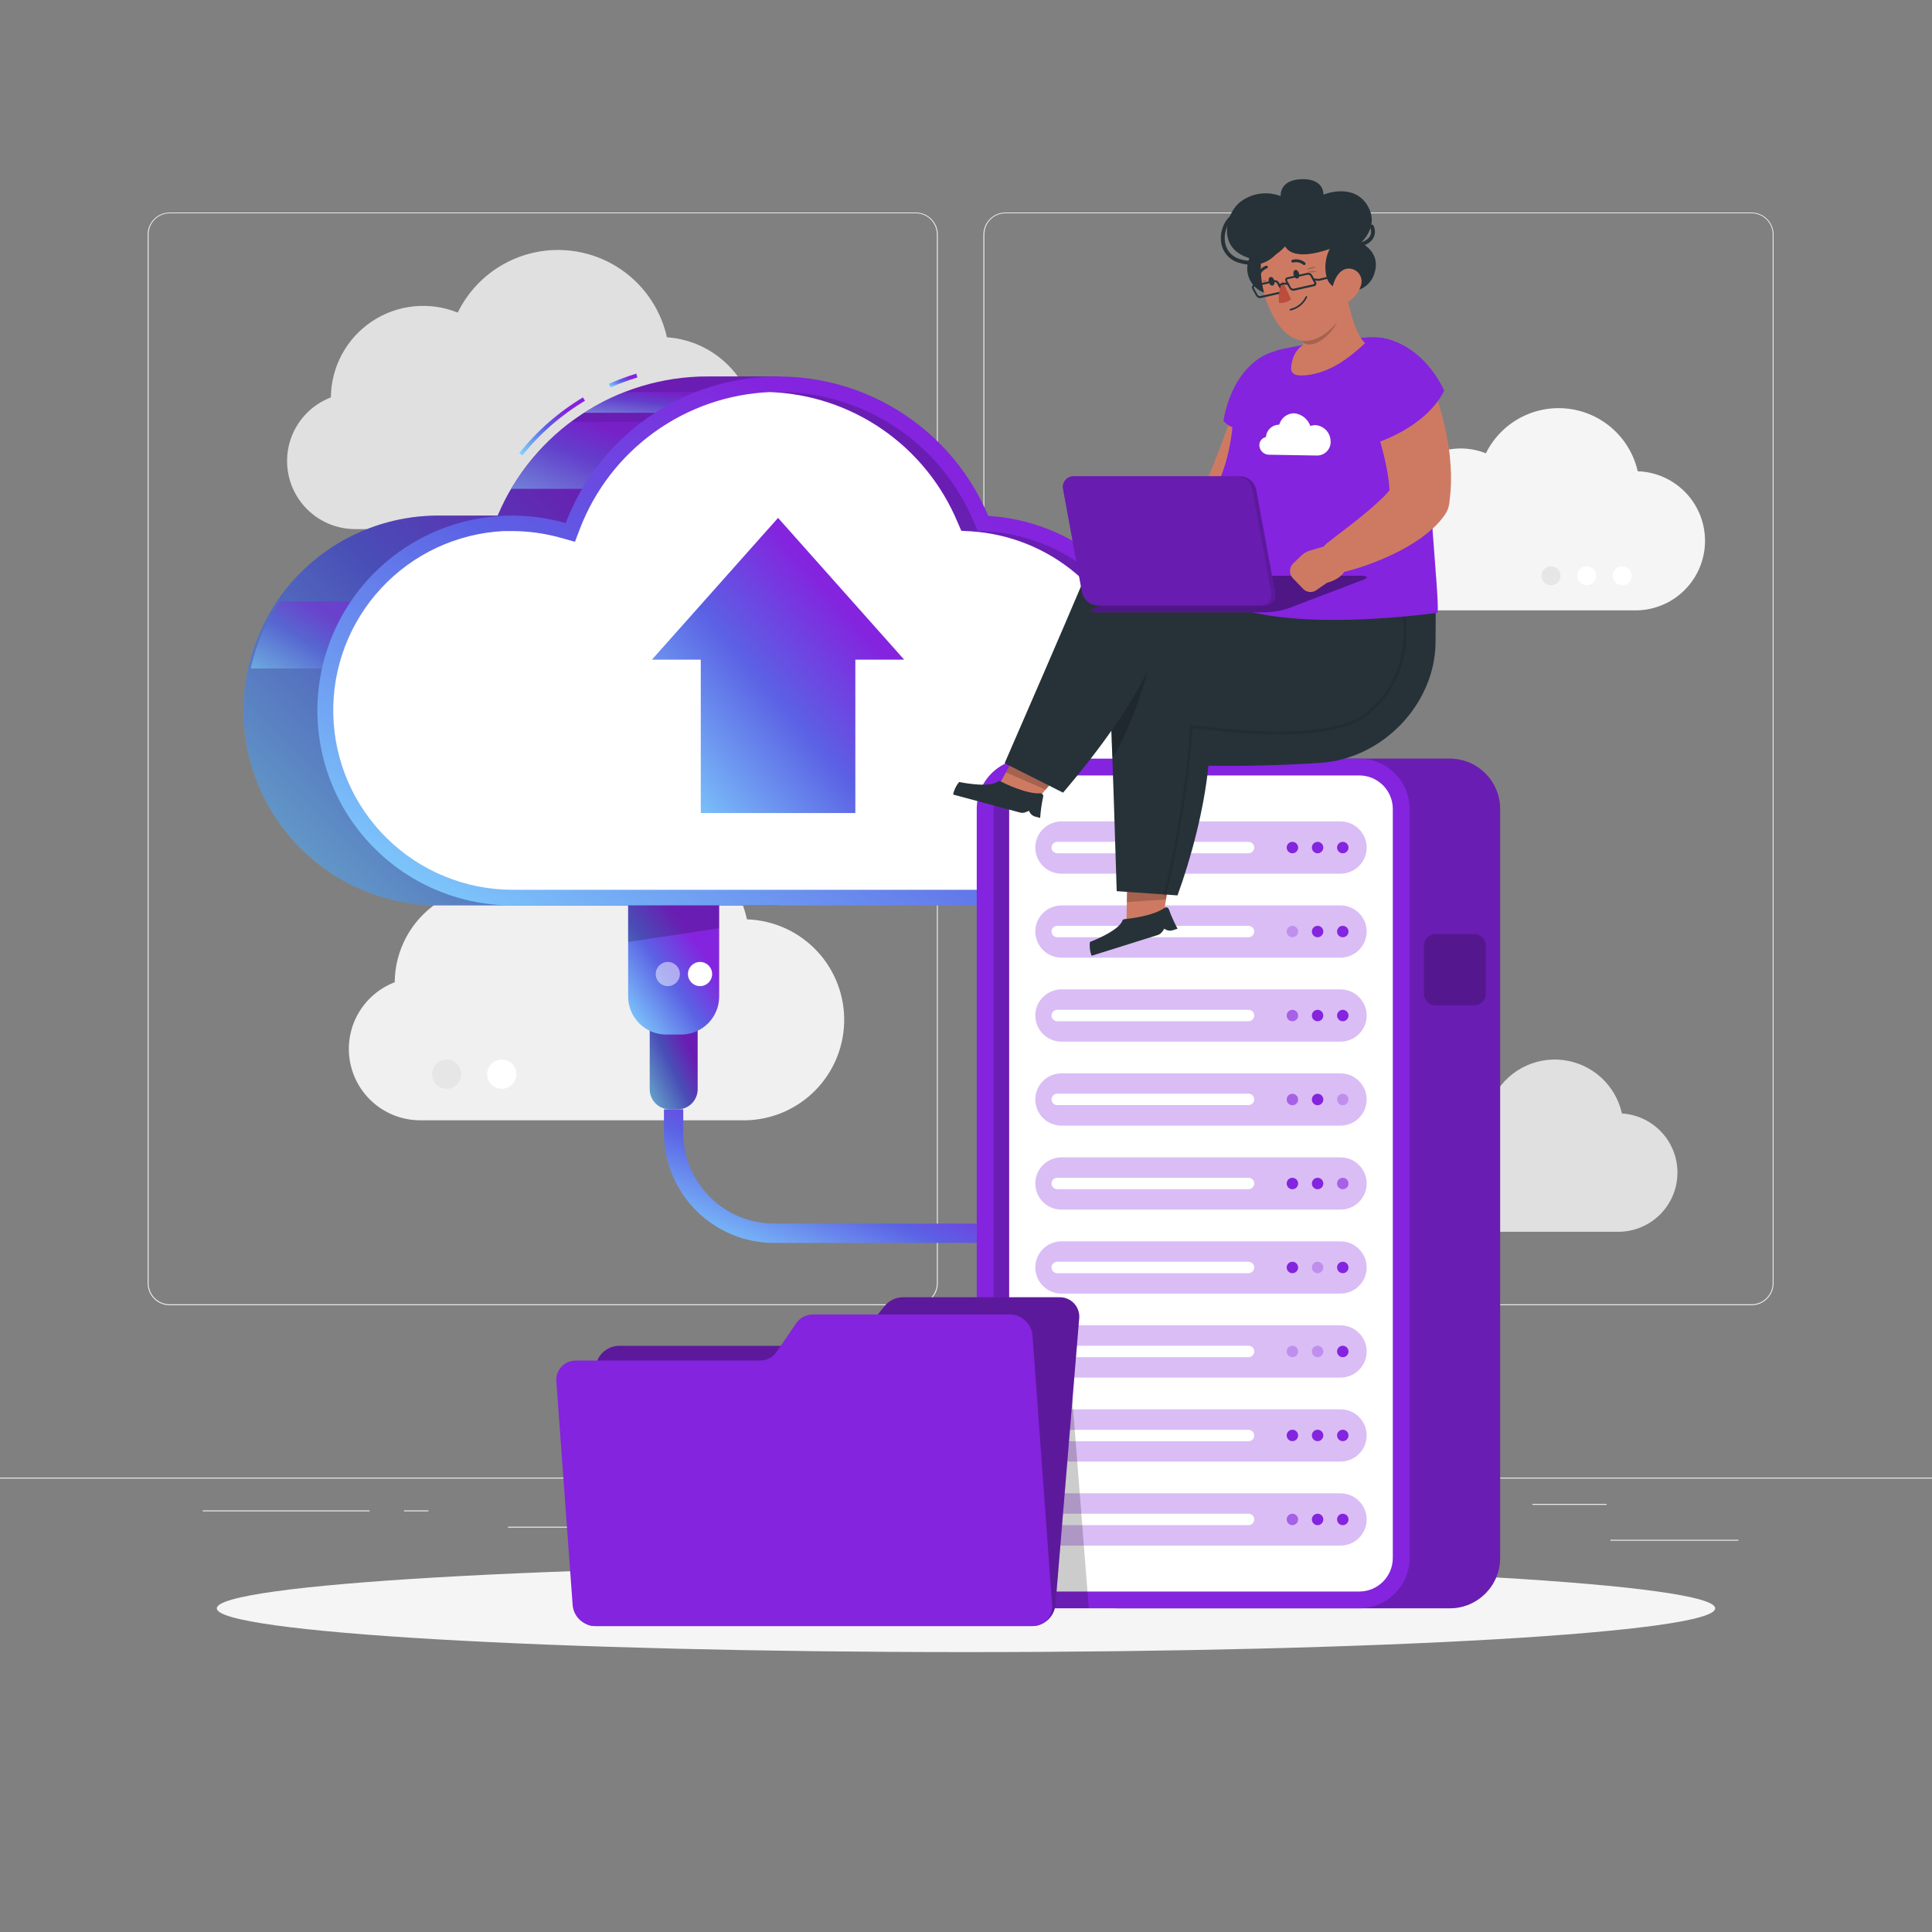 <svg width="500" height="500" viewBox="0 0 500 500" fill="none" xmlns="http://www.w3.org/2000/svg">
<rect x="0" y="0" width="500" height="500" fill="#808080" stroke="none"/>
<path d="M500 382.4H0V382.65H500V382.4Z" fill="#EBEBEB"/>
<path d="M449.901 398.49H416.781V398.74H449.901V398.49Z" fill="#EBEBEB"/>
<path d="M331.221 401.21H322.531V401.46H331.221V401.21Z" fill="#EBEBEB"/>
<path d="M415.78 389.21H396.59V389.46H415.78V389.21Z" fill="#EBEBEB"/>
<path d="M95.651 390.89H52.461V391.14H95.651V390.89Z" fill="#EBEBEB"/>
<path d="M110.889 390.89H104.559V391.14H110.889V390.89Z" fill="#EBEBEB"/>
<path d="M225.149 395.11H131.469V395.36H225.149V395.11Z" fill="#EBEBEB"/>
<path d="M237.001 337.8H43.911C42.398 337.797 40.949 337.195 39.88 336.124C38.811 335.053 38.211 333.603 38.211 332.09V60.66C38.224 59.156 38.83 57.718 39.897 56.658C40.965 55.599 42.407 55.003 43.911 55H237.001C238.515 55 239.968 55.602 241.039 56.672C242.109 57.743 242.711 59.196 242.711 60.71V332.09C242.711 333.604 242.109 335.057 241.039 336.128C239.968 337.198 238.515 337.8 237.001 337.8ZM43.911 55.2C42.465 55.203 41.078 55.779 40.057 56.803C39.035 57.826 38.461 59.214 38.461 60.66V332.09C38.461 333.536 39.035 334.924 40.057 335.947C41.078 336.971 42.465 337.547 43.911 337.55H237.001C238.448 337.547 239.835 336.971 240.859 335.948C241.882 334.924 242.458 333.537 242.461 332.09V60.66C242.458 59.213 241.882 57.825 240.859 56.802C239.835 55.779 238.448 55.203 237.001 55.2H43.911Z" fill="#EBEBEB"/>
<path d="M453.31 337.8H260.21C258.696 337.797 257.246 337.195 256.175 336.125C255.105 335.054 254.503 333.604 254.5 332.09V60.66C254.516 59.155 255.124 57.717 256.193 56.658C257.262 55.598 258.705 55.002 260.21 55H453.31C454.812 55.005 456.252 55.602 457.317 56.662C458.382 57.721 458.987 59.158 459 60.66V332.09C459 333.601 458.401 335.05 457.335 336.121C456.268 337.191 454.821 337.795 453.31 337.8ZM260.21 55.2C258.763 55.203 257.375 55.779 256.352 56.802C255.329 57.825 254.753 59.213 254.75 60.66V332.09C254.753 333.537 255.329 334.924 256.352 335.948C257.375 336.971 258.763 337.547 260.21 337.55H453.31C454.757 337.547 456.145 336.971 457.168 335.948C458.191 334.924 458.767 333.537 458.77 332.09V60.66C458.767 59.213 458.191 57.825 457.168 56.802C456.145 55.779 454.757 55.203 453.31 55.2H260.21Z" fill="#EBEBEB"/>
<path d="M85.629 102.85C85.66 98.956 86.643 95.129 88.492 91.702C90.34 88.275 92.999 85.352 96.236 83.188C99.473 81.023 103.19 79.683 107.064 79.285C110.937 78.886 114.849 79.441 118.459 80.9C121.087 75.52 125.321 71.089 130.577 68.221C135.833 65.353 141.85 64.189 147.796 64.891C153.742 65.593 159.323 68.125 163.767 72.138C168.21 76.151 171.297 81.446 172.599 87.29C179.015 87.736 185.008 90.651 189.319 95.423C193.629 100.196 195.922 106.453 195.715 112.881C195.508 119.309 192.817 125.406 188.208 129.89C183.599 134.375 177.43 136.899 170.999 136.93H91.909C87.791 136.928 83.804 135.484 80.64 132.849C77.476 130.213 75.335 126.553 74.589 122.503C73.842 118.453 74.538 114.27 76.555 110.68C78.572 107.09 81.783 104.32 85.629 102.85Z" fill="#E0E0E0"/>
<path d="M366.092 297.76C366.115 295.359 366.724 293 367.866 290.887C369.008 288.775 370.649 286.973 372.645 285.639C374.642 284.304 376.934 283.478 379.323 283.23C381.711 282.983 384.124 283.323 386.352 284.22C387.97 280.898 390.581 278.16 393.824 276.388C397.067 274.616 400.781 273.897 404.451 274.33C408.121 274.763 411.565 276.327 414.307 278.805C417.049 281.283 418.951 284.552 419.752 288.16C423.73 288.409 427.456 290.198 430.137 293.148C432.819 296.098 434.246 299.976 434.116 303.96C433.986 307.945 432.309 311.722 429.44 314.49C426.572 317.259 422.738 318.801 418.752 318.79H370.002C367.473 318.774 365.029 317.876 363.091 316.251C361.153 314.627 359.841 312.377 359.383 309.89C358.925 307.403 359.348 304.834 360.58 302.626C361.812 300.417 363.775 298.707 366.132 297.79L366.092 297.76Z" fill="#E0E0E0"/>
<path d="M102.15 254.23C102.176 250.145 103.202 246.129 105.138 242.533C107.075 238.937 109.863 235.87 113.26 233.601C116.656 231.331 120.556 229.929 124.62 229.515C128.683 229.102 132.786 229.691 136.57 231.23C139.321 225.588 143.758 220.941 149.267 217.932C154.776 214.924 161.084 213.703 167.318 214.439C173.552 215.175 179.402 217.832 184.059 222.041C188.716 226.249 191.949 231.802 193.31 237.93C200.206 238.154 206.73 241.108 211.447 246.143C216.165 251.177 218.689 257.879 218.465 264.775C218.241 271.671 215.287 278.195 210.252 282.912C205.218 287.63 198.516 290.154 191.62 289.93H108.73C104.415 289.925 100.239 288.41 96.925 285.647C93.611 282.885 91.368 279.049 90.587 274.806C89.805 270.563 90.534 266.18 92.646 262.418C94.758 258.656 98.121 255.752 102.15 254.21V254.23Z" fill="#F0F0F0"/>
<path d="M119.388 278C119.388 278.748 119.166 279.478 118.751 280.1C118.336 280.722 117.745 281.206 117.055 281.492C116.364 281.778 115.604 281.853 114.871 281.707C114.137 281.561 113.464 281.201 112.935 280.673C112.407 280.144 112.047 279.471 111.901 278.737C111.755 278.004 111.83 277.244 112.116 276.553C112.402 275.863 112.886 275.272 113.508 274.857C114.13 274.442 114.861 274.22 115.608 274.22C116.611 274.22 117.572 274.618 118.281 275.327C118.99 276.036 119.388 276.997 119.388 278Z" fill="#E6E6E6"/>
<path d="M133.638 278C133.638 278.748 133.416 279.478 133.001 280.1C132.586 280.722 131.995 281.206 131.305 281.492C130.614 281.778 129.854 281.853 129.121 281.707C128.387 281.561 127.714 281.201 127.185 280.673C126.657 280.144 126.297 279.471 126.151 278.737C126.005 278.004 126.08 277.244 126.366 276.553C126.652 275.863 127.136 275.272 127.758 274.857C128.38 274.442 129.111 274.22 129.858 274.22C130.861 274.22 131.822 274.618 132.531 275.327C133.24 276.036 133.638 276.997 133.638 278Z" fill="white"/>
<path d="M360.7 133.26C360.725 130.433 361.439 127.655 362.782 125.168C364.125 122.68 366.056 120.558 368.406 118.987C370.756 117.416 373.454 116.443 376.266 116.152C379.078 115.861 381.918 116.262 384.54 117.32C386.462 113.433 389.54 110.236 393.351 108.168C397.163 106.1 401.521 105.263 405.827 105.772C410.134 106.28 414.177 108.109 417.402 111.008C420.628 113.906 422.876 117.732 423.84 121.96C428.614 122.116 433.13 124.163 436.395 127.649C439.66 131.136 441.407 135.776 441.25 140.55C441.094 145.324 439.047 149.84 435.561 153.105C432.075 156.37 427.434 158.116 422.66 157.96H365.25C362.261 157.958 359.367 156.909 357.07 154.995C354.774 153.081 353.22 150.423 352.68 147.483C352.139 144.543 352.645 141.507 354.11 138.901C355.576 136.296 357.907 134.285 360.7 133.22V133.26Z" fill="#F5F5F5"/>
<path d="M413.08 149C413.082 149.485 412.939 149.961 412.671 150.365C412.402 150.769 412.02 151.085 411.572 151.272C411.124 151.458 410.63 151.508 410.154 151.413C409.678 151.319 409.241 151.086 408.897 150.742C408.554 150.399 408.32 149.962 408.226 149.486C408.132 149.009 408.181 148.516 408.368 148.068C408.555 147.62 408.87 147.237 409.275 146.969C409.679 146.7 410.154 146.558 410.64 146.56C411.286 146.563 411.905 146.821 412.362 147.278C412.819 147.735 413.077 148.354 413.08 149Z" fill="white"/>
<path d="M422.298 149C422.3 149.485 422.158 149.96 421.89 150.364C421.622 150.768 421.24 151.084 420.793 151.271C420.345 151.458 419.852 151.508 419.377 151.414C418.901 151.321 418.463 151.088 418.12 150.746C417.776 150.404 417.542 149.967 417.446 149.492C417.351 149.016 417.399 148.523 417.584 148.075C417.769 147.627 418.083 147.243 418.486 146.974C418.889 146.704 419.363 146.56 419.848 146.56C420.496 146.56 421.118 146.817 421.577 147.274C422.036 147.731 422.296 148.352 422.298 149Z" fill="white"/>
<path d="M403.861 149C403.863 149.485 403.721 149.961 403.452 150.365C403.184 150.769 402.801 151.085 402.353 151.272C401.905 151.458 401.412 151.508 400.935 151.413C400.459 151.319 400.022 151.086 399.679 150.742C399.335 150.399 399.102 149.962 399.008 149.486C398.913 149.009 398.963 148.516 399.149 148.068C399.336 147.62 399.652 147.237 400.056 146.969C400.46 146.7 400.936 146.558 401.421 146.56C402.067 146.563 402.686 146.821 403.143 147.278C403.6 147.735 403.858 148.354 403.861 149Z" fill="#E6E6E6"/>
<path d="M249.999 427.56C357.082 427.56 443.889 422.492 443.889 416.24C443.889 409.988 357.082 404.92 249.999 404.92C142.917 404.92 56.109 409.988 56.109 416.24C56.109 422.492 142.917 427.56 249.999 427.56Z" fill="#F5F5F5"/>
<path d="M201.438 97.43H183.058C171.476 97.428 160.15 100.843 150.499 107.247C140.847 113.65 133.299 122.758 128.798 133.43H114.168C107.484 133.336 100.847 134.571 94.645 137.064C88.442 139.557 82.796 143.258 78.036 147.951C73.276 152.645 69.496 158.238 66.916 164.405C64.336 170.572 63.008 177.19 63.008 183.875C63.008 190.56 64.336 197.178 66.916 203.345C69.496 209.512 73.276 215.105 78.036 219.799C82.796 224.492 88.442 228.193 94.645 230.686C100.847 233.179 107.484 234.414 114.168 234.32H201.438V97.43Z" fill="url(#paint0_linear_63_648)"/>
<path d="M158 100.26L157.59 99.35C159.894 98.321 162.258 97.432 164.67 96.69L164.96 97.69C162.591 98.407 160.267 99.265 158 100.26Z" fill="url(#paint1_linear_63_648)"/>
<path d="M135.167 117.89L134.387 117.26C138.983 111.518 144.563 106.639 150.867 102.85L151.387 103.71C145.182 107.437 139.689 112.239 135.167 117.89Z" fill="url(#paint2_linear_63_648)"/>
<path opacity="0.2" d="M201.438 97.43H183.058C171.476 97.428 160.15 100.843 150.499 107.247C140.847 113.65 133.299 122.758 128.798 133.43H114.168C107.484 133.336 100.847 134.571 94.645 137.064C88.442 139.557 82.796 143.258 78.036 147.951C73.276 152.645 69.496 158.238 66.916 164.405C64.336 170.572 63.008 177.19 63.008 183.875C63.008 190.56 64.336 197.178 66.916 203.345C69.496 209.512 73.276 215.105 78.036 219.799C82.796 224.492 88.442 228.193 94.645 230.686C100.847 233.179 107.484 234.414 114.168 234.32H201.438V97.43Z" fill="black"/>
<path opacity="0.5" d="M132.289 126.5H158.669L178.169 109.17H147.789C141.526 113.863 136.257 119.754 132.289 126.5Z" fill="url(#paint3_linear_63_648)"/>
<path opacity="0.5" d="M72.338 155.67C68.782 160.922 66.257 166.804 64.898 173H94.998V155.67H72.338Z" fill="url(#paint4_linear_63_648)"/>
<path opacity="0.5" d="M195.829 101.47H161.589C157.931 102.9 154.426 104.695 151.129 106.83H176.329L195.829 101.47Z" fill="url(#paint5_linear_63_648)"/>
<path d="M301.86 172.23C299.353 161.682 293.516 152.221 285.213 145.25C276.91 138.278 266.583 134.165 255.76 133.52C251.2 122.669 243.495 113.433 233.637 107.003C223.78 100.572 212.222 97.242 200.454 97.441C188.686 97.64 177.247 101.359 167.613 108.12C157.979 114.88 150.59 124.371 146.4 135.37C139.463 133.394 132.184 132.928 125.052 134.005C117.921 135.081 111.103 137.675 105.059 141.61C99.014 145.545 93.885 150.731 90.015 156.818C86.145 162.904 83.626 169.75 82.627 176.893C81.628 184.036 82.172 191.31 84.223 198.224C86.275 205.139 89.785 211.533 94.517 216.976C99.25 222.419 105.094 226.783 111.657 229.775C118.22 232.767 125.347 234.317 132.56 234.32H293.22C300.854 234.313 308.228 231.548 313.983 226.533C319.739 221.519 323.488 214.593 324.54 207.032C325.592 199.471 323.876 191.785 319.708 185.389C315.541 178.994 309.202 174.32 301.86 172.23Z" fill="url(#paint6_linear_63_648)"/>
<path opacity="0.2" d="M300.769 176.08L298.499 175.44L297.959 173.15C295.62 163.455 290.238 154.764 282.6 148.35C274.963 141.937 265.472 138.138 255.519 137.51L253.029 137.37L252.029 135.07C247.853 125.091 240.817 116.571 231.807 110.585C222.797 104.598 212.217 101.413 201.399 101.43C200.689 101.43 199.989 101.43 199.289 101.43C209.735 101.822 219.85 105.193 228.442 111.147C237.034 117.1 243.744 125.387 247.779 135.03L248.779 137.33L251.269 137.47C261.222 138.098 270.713 141.897 278.35 148.31C285.988 154.724 291.37 163.415 293.709 173.11L294.249 175.4L296.519 176.04C302.962 177.84 308.534 181.915 312.202 187.509C315.87 193.104 317.385 199.838 316.467 206.465C315.549 213.091 312.26 219.16 307.209 223.546C302.158 227.933 295.689 230.339 288.999 230.32H293.249C299.916 230.312 306.356 227.896 311.383 223.515C316.409 219.135 319.683 213.086 320.603 206.482C321.522 199.878 320.024 193.165 316.385 187.578C312.746 181.992 307.211 177.908 300.799 176.08H300.769Z" fill="black"/>
<path d="M296.518 176.08L294.248 175.44L293.708 173.15C291.37 163.455 285.987 154.764 278.35 148.35C270.712 141.937 261.222 138.138 251.268 137.51L248.778 137.37L247.778 135.07C243.743 125.427 237.034 117.14 228.442 111.187C219.85 105.233 209.734 101.862 199.288 101.47H199.218C188.482 101.94 178.117 105.532 169.392 111.806C160.667 118.08 153.962 126.762 150.098 136.79L148.798 140.22L145.268 139.22L144.958 139.14C140.908 138.013 136.723 137.441 132.518 137.44C131.788 137.44 131.068 137.44 130.338 137.44C118.254 138.053 106.885 143.358 98.652 152.226C90.419 161.093 85.971 172.824 86.255 184.921C86.539 197.018 91.532 208.526 100.173 216.998C108.813 225.469 120.418 230.235 132.518 230.28H288.998C295.666 230.272 302.106 227.855 307.132 223.475C312.158 219.095 315.433 213.046 316.352 206.442C317.271 199.838 315.773 193.125 312.134 187.538C308.495 181.952 302.96 177.868 296.548 176.04L296.518 176.08Z" fill="white"/>
<path d="M181.359 170.72V210.41H221.359V170.72H233.999L201.359 134.03L168.719 170.72H181.359Z" fill="url(#paint7_linear_63_648)"/>
<path d="M168.109 261.34H180.549V281.9C180.549 283.279 180.002 284.602 179.026 285.577C178.051 286.552 176.729 287.1 175.349 287.1H173.349C171.97 287.1 170.648 286.552 169.672 285.577C168.697 284.602 168.149 283.279 168.149 281.9V261.34H168.109Z" fill="url(#paint8_linear_63_648)"/>
<path opacity="0.2" d="M168.109 261.34H180.549V281.9C180.549 283.279 180.002 284.602 179.026 285.577C178.051 286.552 176.729 287.1 175.349 287.1H173.349C171.97 287.1 170.648 286.552 169.672 285.577C168.697 284.602 168.149 283.279 168.149 281.9V261.34H168.109Z" fill="black"/>
<path d="M162.559 234.32H186.119V257.9C186.119 260.51 185.082 263.012 183.237 264.858C181.391 266.703 178.888 267.74 176.279 267.74H172.399C169.789 267.74 167.286 266.703 165.441 264.858C163.595 263.012 162.559 260.51 162.559 257.9V234.32Z" fill="url(#paint9_linear_63_648)"/>
<path opacity="0.2" d="M186.109 240.22L162.559 243.78V234.32H186.109V240.22Z" fill="black"/>
<path d="M181.169 255.21C182.898 255.21 184.299 253.809 184.299 252.08C184.299 250.351 182.898 248.95 181.169 248.95C179.44 248.95 178.039 250.351 178.039 252.08C178.039 253.809 179.44 255.21 181.169 255.21Z" fill="white"/>
<path opacity="0.5" d="M172.829 255.21C174.558 255.21 175.959 253.809 175.959 252.08C175.959 250.351 174.558 248.95 172.829 248.95C171.101 248.95 169.699 250.351 169.699 252.08C169.699 253.809 171.101 255.21 172.829 255.21Z" fill="white"/>
<path d="M252.778 321.67H200.328C192.773 321.659 185.53 318.653 180.187 313.311C174.845 307.968 171.839 300.725 171.828 293.17V287.09H176.828V293.17C176.839 299.399 179.318 305.37 183.723 309.775C188.128 314.18 194.099 316.659 200.328 316.67H252.778V321.67Z" fill="url(#paint10_linear_63_648)"/>
<path d="M375.193 196.33H289.243C282.041 196.33 276.203 202.168 276.203 209.37V403.19C276.203 410.392 282.041 416.23 289.243 416.23H375.193C382.395 416.23 388.233 410.392 388.233 403.19V209.37C388.233 202.168 382.395 196.33 375.193 196.33Z" fill="#8424DE"/>
<path opacity="0.2" d="M375.193 196.33H289.243C282.041 196.33 276.203 202.168 276.203 209.37V403.19C276.203 410.392 282.041 416.23 289.243 416.23H375.193C382.395 416.23 388.233 410.392 388.233 403.19V209.37C388.233 202.168 382.395 196.33 375.193 196.33Z" fill="black"/>
<path d="M351.771 196.33H265.821C258.619 196.33 252.781 202.168 252.781 209.37V403.19C252.781 410.392 258.619 416.23 265.821 416.23H351.771C358.973 416.23 364.811 410.392 364.811 403.19V209.37C364.811 202.168 358.973 196.33 351.771 196.33Z" fill="#8424DE"/>
<path opacity="0.2" d="M360.461 403.2V209.37C360.461 204.571 356.57 200.68 351.771 200.68H265.821C261.022 200.68 257.131 204.571 257.131 209.37V403.2C257.131 408 261.022 411.89 265.821 411.89H351.771C356.57 411.89 360.461 408 360.461 403.2Z" fill="black"/>
<path d="M360.461 403.2V209.37C360.461 204.571 356.57 200.68 351.771 200.68H269.861C265.062 200.68 261.171 204.571 261.171 209.37V403.2C261.171 408 265.062 411.89 269.861 411.89H351.771C356.57 411.89 360.461 408 360.461 403.2Z" fill="white"/>
<path opacity="0.3" d="M346.93 226.11H274.69C272.899 226.102 271.184 225.387 269.918 224.121C268.652 222.855 267.938 221.141 267.93 219.35C267.935 217.558 268.649 215.841 269.915 214.572C271.181 213.304 272.898 212.588 274.69 212.58H346.93C348.724 212.585 350.442 213.3 351.711 214.569C352.979 215.837 353.694 217.556 353.7 219.35C353.692 221.142 352.976 222.859 351.707 224.125C350.439 225.391 348.722 226.105 346.93 226.11Z" fill="#8424DE"/>
<path d="M323.123 220.82H273.613C273.419 220.821 273.227 220.784 273.047 220.711C272.868 220.638 272.704 220.53 272.567 220.393C272.429 220.256 272.32 220.094 272.246 219.915C272.171 219.736 272.133 219.544 272.133 219.35C272.133 218.958 272.289 218.581 272.566 218.304C272.844 218.026 273.22 217.87 273.613 217.87H323.123C323.317 217.87 323.509 217.908 323.688 217.983C323.867 218.057 324.029 218.167 324.166 218.304C324.302 218.442 324.411 218.605 324.484 218.785C324.557 218.964 324.594 219.156 324.593 219.35C324.593 219.74 324.438 220.114 324.162 220.39C323.887 220.665 323.513 220.82 323.123 220.82Z" fill="white"/>
<path d="M340.992 220.83C341.809 220.83 342.472 220.168 342.472 219.35C342.472 218.533 341.809 217.87 340.992 217.87C340.174 217.87 339.512 218.533 339.512 219.35C339.512 220.168 340.174 220.83 340.992 220.83Z" fill="#8424DE"/>
<path d="M347.511 220.83C348.329 220.83 348.991 220.168 348.991 219.35C348.991 218.533 348.329 217.87 347.511 217.87C346.694 217.87 346.031 218.533 346.031 219.35C346.031 220.168 346.694 220.83 347.511 220.83Z" fill="#8424DE"/>
<path d="M334.472 220.83C335.29 220.83 335.952 220.168 335.952 219.35C335.952 218.533 335.29 217.87 334.472 217.87C333.655 217.87 332.992 218.533 332.992 219.35C332.992 220.168 333.655 220.83 334.472 220.83Z" fill="#8424DE"/>
<path opacity="0.3" d="M346.93 247.84H274.69C272.898 247.835 271.182 247.121 269.915 245.854C268.649 244.588 267.935 242.871 267.93 241.08C267.935 239.289 268.649 237.572 269.915 236.306C271.182 235.039 272.898 234.325 274.69 234.32H346.93C348.722 234.325 350.439 235.039 351.707 236.305C352.976 237.572 353.692 239.288 353.7 241.08C353.692 242.872 352.976 244.589 351.707 245.855C350.439 247.121 348.722 247.835 346.93 247.84Z" fill="#8424DE"/>
<path d="M323.123 242.56H273.613C273.22 242.56 272.844 242.404 272.566 242.127C272.289 241.849 272.133 241.473 272.133 241.08C272.133 240.688 272.289 240.311 272.566 240.034C272.844 239.756 273.22 239.6 273.613 239.6H323.123C323.514 239.603 323.887 239.76 324.163 240.037C324.438 240.314 324.593 240.689 324.593 241.08C324.593 241.471 324.438 241.846 324.163 242.123C323.887 242.4 323.514 242.557 323.123 242.56Z" fill="white"/>
<path d="M340.992 242.56C341.809 242.56 342.472 241.897 342.472 241.08C342.472 240.263 341.809 239.6 340.992 239.6C340.174 239.6 339.512 240.263 339.512 241.08C339.512 241.897 340.174 242.56 340.992 242.56Z" fill="#8424DE"/>
<path d="M347.511 242.56C348.329 242.56 348.991 241.897 348.991 241.08C348.991 240.263 348.329 239.6 347.511 239.6C346.694 239.6 346.031 240.263 346.031 241.08C346.031 241.897 346.694 242.56 347.511 242.56Z" fill="#8424DE"/>
<path opacity="0.3" d="M334.472 242.56C335.29 242.56 335.952 241.897 335.952 241.08C335.952 240.263 335.29 239.6 334.472 239.6C333.655 239.6 332.992 240.263 332.992 241.08C332.992 241.897 333.655 242.56 334.472 242.56Z" fill="#8424DE"/>
<path opacity="0.3" d="M346.93 269.58H274.69C272.899 269.572 271.184 268.857 269.918 267.591C268.652 266.325 267.938 264.611 267.93 262.82C267.935 261.028 268.649 259.31 269.915 258.042C271.181 256.774 272.898 256.058 274.69 256.05H346.93C348.724 256.055 350.442 256.77 351.711 258.039C352.979 259.307 353.694 261.026 353.7 262.82C353.692 264.612 352.976 266.329 351.707 267.595C350.439 268.861 348.722 269.575 346.93 269.58Z" fill="#8424DE"/>
<path d="M323.123 264.29H273.613C273.419 264.291 273.227 264.254 273.047 264.181C272.868 264.108 272.704 264 272.567 263.863C272.429 263.726 272.32 263.564 272.246 263.385C272.171 263.206 272.133 263.014 272.133 262.82C272.133 262.428 272.289 262.051 272.566 261.774C272.844 261.496 273.22 261.34 273.613 261.34H323.123C323.317 261.34 323.509 261.378 323.688 261.453C323.867 261.527 324.029 261.637 324.166 261.774C324.302 261.912 324.411 262.075 324.484 262.254C324.557 262.434 324.594 262.626 324.593 262.82C324.593 263.21 324.438 263.584 324.162 263.86C323.887 264.135 323.513 264.29 323.123 264.29Z" fill="white"/>
<path d="M340.992 264.3C341.809 264.3 342.472 263.637 342.472 262.82C342.472 262.003 341.809 261.34 340.992 261.34C340.174 261.34 339.512 262.003 339.512 262.82C339.512 263.637 340.174 264.3 340.992 264.3Z" fill="#8424DE"/>
<path d="M347.511 264.3C348.329 264.3 348.991 263.637 348.991 262.82C348.991 262.003 348.329 261.34 347.511 261.34C346.694 261.34 346.031 262.003 346.031 262.82C346.031 263.637 346.694 264.3 347.511 264.3Z" fill="#8424DE"/>
<path opacity="0.6" d="M334.472 264.3C335.29 264.3 335.952 263.637 335.952 262.82C335.952 262.003 335.29 261.34 334.472 261.34C333.655 261.34 332.992 262.003 332.992 262.82C332.992 263.637 333.655 264.3 334.472 264.3Z" fill="#8424DE"/>
<path opacity="0.3" d="M346.93 277.79H274.69C270.956 277.79 267.93 280.817 267.93 284.55C267.93 288.283 270.956 291.31 274.69 291.31H346.93C350.663 291.31 353.69 288.283 353.69 284.55C353.69 280.817 350.663 277.79 346.93 277.79Z" fill="#8424DE"/>
<path d="M323.123 286H273.613C273.22 286 272.844 285.844 272.566 285.567C272.289 285.289 272.133 284.913 272.133 284.52C272.133 284.127 272.289 283.751 272.566 283.474C272.844 283.196 273.22 283.04 273.613 283.04H323.123C323.514 283.043 323.887 283.2 324.163 283.477C324.438 283.754 324.593 284.129 324.593 284.52C324.593 284.911 324.438 285.286 324.163 285.563C323.887 285.84 323.514 285.997 323.123 286Z" fill="white"/>
<path d="M340.992 286.03C341.809 286.03 342.472 285.367 342.472 284.55C342.472 283.733 341.809 283.07 340.992 283.07C340.174 283.07 339.512 283.733 339.512 284.55C339.512 285.367 340.174 286.03 340.992 286.03Z" fill="#8424DE"/>
<path opacity="0.3" d="M347.511 286.03C348.329 286.03 348.991 285.367 348.991 284.55C348.991 283.733 348.329 283.07 347.511 283.07C346.694 283.07 346.031 283.733 346.031 284.55C346.031 285.367 346.694 286.03 347.511 286.03Z" fill="#8424DE"/>
<path opacity="0.6" d="M334.472 286.03C335.29 286.03 335.952 285.367 335.952 284.55C335.952 283.733 335.29 283.07 334.472 283.07C333.655 283.07 332.992 283.733 332.992 284.55C332.992 285.367 333.655 286.03 334.472 286.03Z" fill="#8424DE"/>
<path opacity="0.3" d="M346.93 313.05H274.69C272.899 313.042 271.184 312.327 269.918 311.061C268.652 309.795 267.938 308.08 267.93 306.29C267.935 304.498 268.649 302.78 269.915 301.512C271.181 300.244 272.898 299.528 274.69 299.52H346.93C348.724 299.525 350.442 300.24 351.711 301.509C352.979 302.777 353.694 304.496 353.7 306.29C353.692 308.082 352.976 309.799 351.707 311.065C350.439 312.331 348.722 313.045 346.93 313.05Z" fill="#8424DE"/>
<path d="M323.123 307.76H273.613C273.419 307.761 273.227 307.724 273.047 307.651C272.868 307.578 272.704 307.47 272.567 307.333C272.429 307.196 272.32 307.034 272.246 306.855C272.171 306.676 272.133 306.484 272.133 306.29C272.133 306.096 272.171 305.903 272.245 305.724C272.32 305.544 272.429 305.381 272.566 305.244C272.704 305.106 272.867 304.997 273.046 304.923C273.226 304.848 273.418 304.81 273.613 304.81H323.123C323.317 304.81 323.509 304.848 323.688 304.923C323.867 304.997 324.029 305.107 324.166 305.244C324.302 305.382 324.411 305.545 324.484 305.724C324.557 305.904 324.594 306.096 324.593 306.29C324.593 306.68 324.438 307.054 324.162 307.329C323.887 307.605 323.513 307.76 323.123 307.76Z" fill="white"/>
<path d="M340.992 307.77C341.809 307.77 342.472 307.107 342.472 306.29C342.472 305.473 341.809 304.81 340.992 304.81C340.174 304.81 339.512 305.473 339.512 306.29C339.512 307.107 340.174 307.77 340.992 307.77Z" fill="#8424DE"/>
<path opacity="0.6" d="M347.511 307.77C348.329 307.77 348.991 307.107 348.991 306.29C348.991 305.473 348.329 304.81 347.511 304.81C346.694 304.81 346.031 305.473 346.031 306.29C346.031 307.107 346.694 307.77 347.511 307.77Z" fill="#8424DE"/>
<path d="M334.472 307.77C335.29 307.77 335.952 307.107 335.952 306.29C335.952 305.473 335.29 304.81 334.472 304.81C333.655 304.81 332.992 305.473 332.992 306.29C332.992 307.107 333.655 307.77 334.472 307.77Z" fill="#8424DE"/>
<path opacity="0.3" d="M346.93 334.78H274.69C272.898 334.775 271.182 334.061 269.915 332.794C268.649 331.528 267.935 329.811 267.93 328.02C267.935 326.229 268.649 324.513 269.915 323.246C271.182 321.979 272.898 321.266 274.69 321.26H346.93C348.718 321.265 350.433 321.976 351.7 323.238C352.968 324.5 353.687 326.212 353.7 328C353.697 329.796 352.983 331.517 351.715 332.788C350.446 334.059 348.725 334.775 346.93 334.78Z" fill="#8424DE"/>
<path d="M323.123 329.5H273.613C273.22 329.5 272.844 329.344 272.566 329.067C272.289 328.789 272.133 328.413 272.133 328.02C272.133 327.826 272.171 327.633 272.245 327.454C272.32 327.274 272.429 327.111 272.566 326.974C272.704 326.836 272.867 326.727 273.046 326.653C273.226 326.578 273.418 326.54 273.613 326.54H323.123C323.514 326.543 323.887 326.7 324.163 326.977C324.438 327.254 324.593 327.629 324.593 328.02C324.593 328.411 324.438 328.786 324.163 329.063C323.887 329.34 323.514 329.497 323.123 329.5Z" fill="white"/>
<path opacity="0.3" d="M340.992 329.5C341.809 329.5 342.472 328.837 342.472 328.02C342.472 327.203 341.809 326.54 340.992 326.54C340.174 326.54 339.512 327.203 339.512 328.02C339.512 328.837 340.174 329.5 340.992 329.5Z" fill="#8424DE"/>
<path d="M347.511 329.5C348.329 329.5 348.991 328.837 348.991 328.02C348.991 327.203 348.329 326.54 347.511 326.54C346.694 326.54 346.031 327.203 346.031 328.02C346.031 328.837 346.694 329.5 347.511 329.5Z" fill="#8424DE"/>
<path d="M334.472 329.5C335.29 329.5 335.952 328.837 335.952 328.02C335.952 327.203 335.29 326.54 334.472 326.54C333.655 326.54 332.992 327.203 332.992 328.02C332.992 328.837 333.655 329.5 334.472 329.5Z" fill="#8424DE"/>
<path opacity="0.3" d="M346.93 356.52H274.69C272.898 356.515 271.182 355.801 269.915 354.534C268.649 353.268 267.935 351.551 267.93 349.76C267.935 347.968 268.649 346.251 269.915 344.982C271.181 343.714 272.898 342.998 274.69 342.99H346.93C348.724 342.996 350.442 343.71 351.711 344.979C352.979 346.247 353.694 347.966 353.7 349.76C353.692 351.552 352.976 353.269 351.707 354.535C350.439 355.801 348.722 356.515 346.93 356.52Z" fill="#8424DE"/>
<path d="M323.123 351.24H273.613C273.22 351.24 272.844 351.084 272.566 350.807C272.289 350.529 272.133 350.153 272.133 349.76C272.133 349.368 272.289 348.991 272.566 348.714C272.844 348.436 273.22 348.28 273.613 348.28H323.123C323.317 348.28 323.509 348.318 323.688 348.393C323.867 348.467 324.029 348.577 324.166 348.714C324.302 348.852 324.411 349.015 324.484 349.194C324.557 349.374 324.594 349.566 324.593 349.76C324.593 350.151 324.438 350.526 324.163 350.803C323.887 351.08 323.514 351.237 323.123 351.24Z" fill="white"/>
<path opacity="0.3" d="M340.992 351.24C341.809 351.24 342.472 350.577 342.472 349.76C342.472 348.943 341.809 348.28 340.992 348.28C340.174 348.28 339.512 348.943 339.512 349.76C339.512 350.577 340.174 351.24 340.992 351.24Z" fill="#8424DE"/>
<path d="M347.511 351.24C348.329 351.24 348.991 350.577 348.991 349.76C348.991 348.943 348.329 348.28 347.511 348.28C346.694 348.28 346.031 348.943 346.031 349.76C346.031 350.577 346.694 351.24 347.511 351.24Z" fill="#8424DE"/>
<path opacity="0.3" d="M334.472 351.24C335.29 351.24 335.952 350.577 335.952 349.76C335.952 348.943 335.29 348.28 334.472 348.28C333.655 348.28 332.992 348.943 332.992 349.76C332.992 350.577 333.655 351.24 334.472 351.24Z" fill="#8424DE"/>
<path opacity="0.3" d="M346.93 364.73H274.69C270.956 364.73 267.93 367.757 267.93 371.49C267.93 375.223 270.956 378.25 274.69 378.25H346.93C350.663 378.25 353.69 375.223 353.69 371.49C353.69 367.757 350.663 364.73 346.93 364.73Z" fill="#8424DE"/>
<path d="M323.123 373H273.613C273.418 373 273.226 372.962 273.046 372.887C272.867 372.813 272.704 372.704 272.566 372.567C272.429 372.429 272.32 372.266 272.245 372.086C272.171 371.907 272.133 371.714 272.133 371.52C272.133 371.127 272.289 370.751 272.566 370.474C272.844 370.196 273.22 370.04 273.613 370.04H323.123C323.514 370.043 323.887 370.2 324.163 370.477C324.438 370.754 324.593 371.129 324.593 371.52C324.593 371.911 324.438 372.286 324.163 372.563C323.887 372.84 323.514 372.997 323.123 373Z" fill="white"/>
<path d="M340.992 372.97C341.809 372.97 342.472 372.308 342.472 371.49C342.472 370.673 341.809 370.01 340.992 370.01C340.174 370.01 339.512 370.673 339.512 371.49C339.512 372.308 340.174 372.97 340.992 372.97Z" fill="#8424DE"/>
<path d="M347.511 372.97C348.329 372.97 348.991 372.307 348.991 371.49C348.991 370.673 348.329 370.01 347.511 370.01C346.694 370.01 346.031 370.673 346.031 371.49C346.031 372.307 346.694 372.97 347.511 372.97Z" fill="#8424DE"/>
<path d="M334.472 372.97C335.29 372.97 335.952 372.308 335.952 371.49C335.952 370.673 335.29 370.01 334.472 370.01C333.655 370.01 332.992 370.673 332.992 371.49C332.992 372.308 333.655 372.97 334.472 372.97Z" fill="#8424DE"/>
<path opacity="0.3" d="M346.93 400H274.69C272.898 399.995 271.182 399.281 269.915 398.014C268.649 396.748 267.935 395.031 267.93 393.24C267.935 391.448 268.649 389.731 269.915 388.462C271.181 387.194 272.898 386.478 274.69 386.47H346.93C348.724 386.475 350.442 387.19 351.711 388.459C352.979 389.727 353.694 391.446 353.7 393.24C353.692 395.032 352.976 396.749 351.707 398.015C350.439 399.281 348.722 399.995 346.93 400Z" fill="#8424DE"/>
<path d="M323.123 394.71H273.613C273.22 394.71 272.844 394.554 272.566 394.277C272.289 393.999 272.133 393.623 272.133 393.23C272.133 392.837 272.289 392.461 272.566 392.183C272.844 391.906 273.22 391.75 273.613 391.75H323.123C323.317 391.75 323.509 391.788 323.688 391.863C323.867 391.937 324.029 392.047 324.166 392.184C324.302 392.322 324.411 392.485 324.484 392.664C324.557 392.844 324.594 393.036 324.593 393.23C324.593 393.621 324.438 393.996 324.163 394.273C323.887 394.55 323.514 394.707 323.123 394.71Z" fill="white"/>
<path d="M340.992 394.71C341.809 394.71 342.472 394.047 342.472 393.23C342.472 392.413 341.809 391.75 340.992 391.75C340.174 391.75 339.512 392.413 339.512 393.23C339.512 394.047 340.174 394.71 340.992 394.71Z" fill="#8424DE"/>
<path d="M347.511 394.71C348.329 394.71 348.991 394.047 348.991 393.23C348.991 392.413 348.329 391.75 347.511 391.75C346.694 391.75 346.031 392.413 346.031 393.23C346.031 394.047 346.694 394.71 347.511 394.71Z" fill="#8424DE"/>
<path opacity="0.6" d="M334.472 394.71C335.29 394.71 335.952 394.047 335.952 393.23C335.952 392.413 335.29 391.75 334.472 391.75C333.655 391.75 332.992 392.413 332.992 393.23C332.992 394.047 333.655 394.71 334.472 394.71Z" fill="#8424DE"/>
<path opacity="0.2" d="M381.57 241.74H371.47C369.83 241.74 368.5 243.07 368.5 244.71V257.19C368.5 258.831 369.83 260.16 371.47 260.16H381.57C383.21 260.16 384.54 258.831 384.54 257.19V244.71C384.54 243.07 383.21 241.74 381.57 241.74Z" fill="black"/>
<path d="M262.923 195.2L274.233 200.11L267.743 207.68L258.293 203.58L262.923 195.2Z" fill="#CE7A63"/>
<path opacity="0.2" d="M262.92 195.2L274.23 200.12L270.6 204.36L260.32 199.9L262.92 195.2Z" fill="black"/>
<path d="M269.192 211.68L267.922 211.34C267.551 211.238 267.211 211.047 266.93 210.784C266.65 210.521 266.438 210.193 266.312 209.83L265.482 210.18C265.001 210.383 264.465 210.418 263.962 210.28L246.672 205.63C246.899 204.429 247.437 203.309 248.232 202.38C248.232 202.38 255.942 204.02 258.232 202.26C258.315 202.19 258.417 202.145 258.525 202.131C258.633 202.116 258.743 202.134 258.842 202.18C260.232 202.88 265.682 205.52 269.262 205.32C269.372 205.315 269.482 205.335 269.582 205.38C269.683 205.426 269.771 205.494 269.84 205.58C269.91 205.665 269.958 205.766 269.98 205.874C270.003 205.982 270 206.093 269.972 206.2C269.579 208.005 269.318 209.837 269.192 211.68Z" fill="#263238"/>
<path d="M364.54 159.6L359.7 169.74C352.55 184.74 334.93 192.25 320.87 186.36C312.66 182.91 303.69 175.64 297.59 172.31C292.37 183.74 282.59 196.36 275.12 205.14L260 197.52C265.65 184.52 274.44 164.32 280 151.18C280.993 148.845 282.626 146.838 284.71 145.39C286.794 143.943 289.245 143.114 291.78 143C316.92 142.33 364.54 159.6 364.54 159.6Z" fill="#263238"/>
<path d="M291.722 228.35L302.592 227.87L300.582 239.81L291.492 240.23L291.722 228.35Z" fill="#CE7A63"/>
<path opacity="0.2" d="M291.721 228.36L302.591 227.88L301.771 232.78L291.621 233.44L291.721 228.36Z" fill="black"/>
<path d="M304.754 240.36L303.504 240.75C303.136 240.865 302.746 240.887 302.368 240.816C301.989 240.744 301.634 240.581 301.334 240.34L300.824 241.08C300.524 241.51 300.092 241.83 299.594 241.99L282.514 247.35C282.056 246.216 281.908 244.981 282.084 243.77C282.084 243.77 289.464 241.01 290.464 238.28C290.499 238.176 290.562 238.085 290.647 238.016C290.732 237.947 290.835 237.903 290.944 237.89C292.484 237.74 298.504 237.03 301.414 234.94C301.506 234.879 301.61 234.84 301.72 234.826C301.829 234.812 301.94 234.823 302.045 234.859C302.149 234.895 302.244 234.954 302.322 235.032C302.4 235.111 302.458 235.206 302.494 235.31C303.12 237.048 303.875 238.736 304.754 240.36Z" fill="#263238"/>
<path d="M371.593 155.58L371.513 166.3C371.383 182.11 357.983 196.22 341.983 197.4C332.643 198.09 319.983 198.31 312.733 198.17C311.673 209.23 308.213 222.28 304.733 231.73L289.003 230.63C288.583 217.21 288.003 198.19 287.473 185.57C287.451 183.052 288.148 180.58 289.482 178.444C290.816 176.307 292.731 174.596 295.003 173.51C318.613 161.89 371.593 155.58 371.593 155.58Z" fill="#263238"/>
<path opacity="0.1" d="M301.381 231.87H301.271C301.178 231.84 301.1 231.776 301.054 231.69C301.007 231.604 300.996 231.504 301.021 231.41C303.401 223.58 307.691 199.17 307.881 187.97C307.881 187.917 307.893 187.864 307.915 187.816C307.938 187.768 307.97 187.725 308.011 187.69C308.051 187.656 308.097 187.631 308.147 187.616C308.196 187.6 308.249 187.595 308.301 187.6C331.301 190.66 346.851 189.6 353.301 184.6C364.651 175.77 364.491 161.49 361.611 154.04C361.593 153.994 361.585 153.945 361.587 153.896C361.588 153.847 361.6 153.799 361.62 153.754C361.641 153.709 361.67 153.669 361.706 153.636C361.742 153.602 361.785 153.577 361.831 153.56C361.876 153.542 361.924 153.534 361.973 153.534C362.022 153.535 362.07 153.546 362.114 153.565C362.159 153.585 362.199 153.613 362.233 153.648C362.267 153.683 362.293 153.725 362.311 153.77C365.311 161.43 365.441 176.11 353.761 185.19C347.081 190.38 331.891 191.46 308.601 188.4C308.311 199.83 304.081 223.86 301.721 231.62C301.695 231.691 301.649 231.752 301.589 231.797C301.528 231.841 301.456 231.867 301.381 231.87Z" fill="black"/>
<path opacity="0.2" d="M297.002 173.63C294.301 179.036 291.175 184.219 287.652 189.13C287.732 191.35 287.812 193.7 287.902 196.13C293.472 187.34 297.012 173.61 297.012 173.61L297.002 173.63Z" fill="black"/>
<path d="M337.682 105.14C337.252 106.69 336.862 108.04 336.392 109.45C335.922 110.86 335.462 112.24 334.972 113.63C333.972 116.39 332.912 119.14 331.692 121.86C330.472 124.58 329.222 127.3 327.692 130C326.172 132.833 324.44 135.547 322.512 138.12L321.872 138.97C321.47 139.495 320.949 139.917 320.352 140.2C319.256 140.73 318.123 141.181 316.962 141.55C315.823 141.917 314.66 142.208 313.482 142.42C312.306 142.628 311.116 142.752 309.922 142.79C309.322 142.79 308.712 142.79 308.112 142.79L307.182 142.72C306.852 142.72 306.582 142.63 306.182 142.6C305.257 142.546 304.391 142.127 303.774 141.435C303.158 140.744 302.84 139.835 302.892 138.91C302.911 138.57 302.975 138.234 303.082 137.91L304.412 134.24C304.524 134.06 304.662 133.899 304.822 133.76L305.322 133.28L306.322 132.35C306.992 131.73 307.662 131.15 308.322 130.55C308.982 129.95 309.592 129.38 310.192 128.83C310.792 128.28 311.362 127.69 311.932 127.16L309.772 129.25C310.958 127.131 312.033 124.951 312.992 122.72L313.752 120.94L314.472 119.12C314.962 117.91 315.472 116.67 315.902 115.43C316.822 112.93 317.732 110.43 318.602 107.85L321.172 100.28L321.232 100.1C321.969 98.01 323.484 96.286 325.461 95.286C327.438 94.286 329.725 94.088 331.845 94.732C333.965 95.377 335.754 96.815 336.84 98.746C337.925 100.678 338.224 102.954 337.672 105.1L337.682 105.14Z" fill="#CE7A63"/>
<path d="M329.433 91.07C324.863 92.38 318.723 97.42 316.613 108.83C319.673 113.58 334.023 109.92 334.023 109.92L329.433 91.07Z" fill="#8424DE"/>
<path d="M308.001 134.36L308.461 139.3C307.081 144.3 300.921 141.43 300.921 141.43L297.401 141.23C296.779 141.159 296.204 140.868 295.778 140.409C295.353 139.951 295.105 139.355 295.081 138.73L294.731 135.28C294.616 134.575 294.781 133.852 295.19 133.266C295.599 132.68 296.219 132.276 296.921 132.14L299.991 131.81C300.88 131.713 301.78 131.837 302.611 132.17L308.001 134.36Z" fill="#CE7A63"/>
<path d="M331.643 90.38C339.157 88.789 346.777 87.753 354.443 87.28C356.433 87.169 358.425 87.471 360.292 88.169C362.159 88.867 363.861 89.944 365.291 91.333C366.72 92.722 367.846 94.393 368.597 96.239C369.348 98.085 369.707 100.068 369.653 102.06C369.013 127.24 372.563 153.72 372.053 158.58C372.053 158.58 318.943 166.23 310.803 150.44C307.383 128.05 318.433 130.9 319.323 105.19C319.553 98.46 325.053 91.79 331.643 90.38Z" fill="#8424DE"/>
<path d="M327.451 113.15L327.631 113.1V112.91C327.739 112.113 328.119 111.379 328.708 110.831C329.298 110.284 330.058 109.959 330.861 109.91H331.061L331.131 109.72C331.387 108.928 331.884 108.235 332.553 107.738C333.221 107.242 334.028 106.966 334.861 106.95C335.758 107.024 336.618 107.342 337.347 107.871C338.075 108.4 338.644 109.12 338.991 109.95L339.111 110.24L339.391 110.16C339.717 110.072 340.053 110.028 340.391 110.03H340.561C341.567 110.132 342.503 110.592 343.199 111.326C343.895 112.06 344.304 113.02 344.351 114.03C344.402 114.519 344.349 115.013 344.196 115.48C344.042 115.947 343.793 116.377 343.462 116.741C343.132 117.105 342.729 117.396 342.279 117.594C341.829 117.792 341.343 117.893 340.851 117.89L328.281 117.68C327.665 117.644 327.084 117.383 326.649 116.946C326.214 116.508 325.954 115.926 325.921 115.31C325.895 114.83 326.032 114.356 326.31 113.964C326.588 113.572 326.99 113.285 327.451 113.15Z" fill="white"/>
<path d="M369.081 95.83L369.571 96.91L369.991 97.91C370.271 98.56 370.511 99.21 370.771 99.91C371.271 101.21 371.701 102.52 372.131 103.84C372.985 106.498 373.69 109.203 374.241 111.94C374.521 113.33 374.771 114.73 374.981 116.15C375.191 117.57 375.311 119.02 375.411 120.49C375.636 123.541 375.549 126.607 375.151 129.64L375.061 130.37C374.931 131.317 374.589 132.223 374.061 133.02C373.112 134.434 371.986 135.721 370.711 136.85C369.654 137.795 368.542 138.677 367.381 139.49C365.272 140.937 363.055 142.22 360.751 143.33C358.521 144.39 356.291 145.33 354.031 146.14C351.759 146.958 349.442 147.646 347.091 148.2C346.133 148.42 345.128 148.308 344.242 147.882C343.356 147.456 342.641 146.742 342.213 145.857C341.786 144.972 341.671 143.968 341.889 143.009C342.107 142.05 342.643 141.194 343.411 140.58L343.601 140.44C345.271 139.1 347.091 137.76 348.801 136.44C350.511 135.12 352.221 133.77 353.801 132.44C355.381 131.11 356.911 129.72 358.221 128.44C358.82 127.828 359.381 127.18 359.901 126.5C360.261 126.058 360.554 125.566 360.771 125.04L359.671 128.42C359.627 126.385 359.433 124.356 359.091 122.35C358.721 120.23 358.221 118.06 357.641 115.88C357.061 113.7 356.381 111.49 355.641 109.3C355.281 108.21 354.881 107.12 354.501 106.03L353.361 102.96L353.191 102.5C352.386 100.405 352.433 98.077 353.322 96.016C354.211 93.955 355.872 92.324 357.949 91.472C360.025 90.62 362.353 90.615 364.434 91.457C366.514 92.3 368.182 93.923 369.081 95.98V95.83Z" fill="#CE7A63"/>
<path d="M357.23 87.4C360.9 87.8 368.67 90.56 373.78 101.09C368.78 111 355.67 114.78 355.67 114.78C355.67 114.78 346.56 92.67 357.23 87.4Z" fill="#8424DE"/>
<path d="M327.242 158.47H284.082C282.202 158.47 281.802 158.04 283.192 157.47L302.882 150C304.804 149.371 306.81 149.034 308.832 149H352.002C353.882 149 354.282 149.44 352.892 150L333.192 157.52C331.267 158.132 329.262 158.453 327.242 158.47Z" fill="#8424DE"/>
<path opacity="0.4" d="M327.242 158.47H284.082C282.202 158.47 281.802 158.04 283.192 157.47L302.882 150C304.804 149.371 306.81 149.034 308.832 149H352.002C353.882 149 354.282 149.44 352.892 150L333.192 157.52C331.267 158.132 329.262 158.453 327.242 158.47Z" fill="black"/>
<path d="M327.241 156.69H284.081C283.122 156.651 282.204 156.294 281.47 155.674C280.737 155.055 280.231 154.209 280.031 153.27L275.141 126.67C275.043 126.255 275.041 125.822 275.137 125.406C275.232 124.991 275.422 124.602 275.692 124.271C275.962 123.941 276.304 123.677 276.693 123.499C277.081 123.322 277.505 123.237 277.931 123.25H321.101C322.052 123.3 322.959 123.662 323.682 124.281C324.406 124.899 324.904 125.739 325.101 126.67L329.981 153.27C330.081 153.681 330.085 154.11 329.993 154.523C329.901 154.936 329.715 155.322 329.451 155.652C329.186 155.983 328.849 156.248 328.466 156.428C328.083 156.608 327.664 156.697 327.241 156.69Z" fill="#8424DE"/>
<path opacity="0.3" d="M327.241 156.69H284.081C283.122 156.651 282.204 156.294 281.47 155.674C280.737 155.055 280.231 154.209 280.031 153.27L275.141 126.67C275.043 126.255 275.041 125.822 275.137 125.406C275.232 124.991 275.422 124.602 275.692 124.271C275.962 123.941 276.304 123.677 276.693 123.499C277.081 123.322 277.505 123.237 277.931 123.25H321.101C322.052 123.3 322.959 123.662 323.682 124.281C324.406 124.899 324.904 125.739 325.101 126.67L329.981 153.27C330.081 153.681 330.085 154.11 329.993 154.523C329.901 154.936 329.715 155.322 329.451 155.652C329.186 155.983 328.849 156.248 328.466 156.428C328.083 156.608 327.664 156.697 327.241 156.69Z" fill="black"/>
<path opacity="0.3" d="M326.231 156.69H284.081C283.122 156.651 282.204 156.294 281.47 155.674C280.737 155.055 280.231 154.209 280.031 153.27L275.141 126.67C275.043 126.255 275.041 125.822 275.137 125.406C275.232 124.991 275.422 124.602 275.692 124.271C275.962 123.941 276.304 123.677 276.693 123.499C277.081 123.322 277.505 123.237 277.931 123.25H320.091C321.043 123.297 321.952 123.658 322.676 124.277C323.4 124.896 323.898 125.738 324.091 126.67L328.981 153.27C329.081 153.682 329.085 154.112 328.992 154.525C328.9 154.939 328.713 155.326 328.448 155.656C328.182 155.987 327.844 156.252 327.46 156.431C327.075 156.61 326.655 156.699 326.231 156.69Z" fill="#8424DE"/>
<path d="M345.853 142.21L348.013 144.48C350.013 149.29 343.413 150.83 343.413 150.83L340.523 152.83C339.99 153.155 339.358 153.28 338.741 153.183C338.124 153.085 337.562 152.773 337.153 152.3L334.743 149.8C334.216 149.318 333.897 148.649 333.856 147.935C333.815 147.221 334.054 146.52 334.523 145.98L336.723 143.83C337.364 143.201 338.151 142.741 339.013 142.49L342.833 141.38C343.364 141.227 343.927 141.223 344.46 141.37C344.993 141.516 345.475 141.807 345.853 142.21Z" fill="#CE7A63"/>
<path d="M334.531 93C334.965 91.502 335.892 90.195 337.161 89.29C337.417 87.832 337.159 86.33 336.431 85.04L348.351 75.04C349.091 80.04 350.841 86.64 353.291 88.8C350.561 91.32 345.541 95.86 339.291 96.93C333.041 98 334.001 95.38 334.531 93Z" fill="#CE7A63"/>
<path opacity="0.2" d="M336.652 85.48L346.832 81.24C345.552 86.41 339.832 90.69 337.252 88.64C337.327 87.553 337.12 86.464 336.652 85.48Z" fill="black"/>
<path d="M336.061 69.48C336.063 70.794 335.675 72.079 334.946 73.173C334.218 74.266 333.181 75.119 331.967 75.623C330.753 76.127 329.417 76.259 328.128 76.003C326.839 75.747 325.655 75.115 324.726 74.185C323.797 73.256 323.164 72.072 322.908 70.783C322.652 69.494 322.785 68.158 323.289 66.945C323.792 65.731 324.645 64.694 325.738 63.965C326.832 63.236 328.117 62.848 329.431 62.85C331.19 62.85 332.876 63.549 334.119 64.792C335.363 66.035 336.061 67.722 336.061 69.48Z" fill="#263238"/>
<path d="M347.471 65.75C349.031 73.33 349.931 78.52 346.471 82.84C339.571 91.43 333.301 88.76 329.471 81.78C326.041 75.5 324.061 64.16 330.591 59.27C332.036 58.184 333.733 57.484 335.523 57.234C337.313 56.983 339.137 57.192 340.824 57.84C342.511 58.487 344.006 59.553 345.169 60.937C346.331 62.32 347.124 63.977 347.471 65.75Z" fill="#CE7A63"/>
<path d="M332.581 63.75C331.051 65.5 327.001 69.16 321.111 65.86C315.221 62.56 317.621 54.64 321.171 52.11C322.634 51.046 324.34 50.364 326.134 50.127C327.927 49.889 329.752 50.103 331.441 50.75C331.441 50.75 330.961 46.54 336.881 46.37C342.801 46.2 342.501 50.37 342.501 50.37C342.501 50.37 350.171 47.18 353.831 53.08C357.241 58.57 352.161 62.83 352.161 62.83C352.161 62.83 357.471 65.11 355.721 70.63C355.377 71.927 354.63 73.081 353.588 73.926C352.545 74.771 351.261 75.263 349.921 75.33C349.921 75.33 344.251 75.73 343.291 71.6C342.708 69.18 343.006 66.631 344.131 64.41C344.131 64.41 335.001 68 332.581 63.75Z" fill="#263238"/>
<path d="M341.291 72.69L339.892 72.54C339.858 72.539 339.826 72.531 339.796 72.516C339.767 72.502 339.741 72.481 339.72 72.455C339.699 72.43 339.684 72.4 339.675 72.368C339.667 72.336 339.666 72.303 339.671 72.27C339.674 72.237 339.683 72.206 339.698 72.177C339.713 72.148 339.734 72.123 339.759 72.102C339.784 72.081 339.814 72.066 339.845 72.057C339.876 72.048 339.909 72.046 339.941 72.05L341.291 72.18L348.361 70.47C348.393 70.461 348.426 70.459 348.459 70.463C348.491 70.467 348.522 70.478 348.55 70.495C348.579 70.512 348.603 70.534 348.622 70.561C348.641 70.588 348.655 70.618 348.661 70.65C348.677 70.714 348.666 70.781 348.633 70.837C348.599 70.893 348.545 70.933 348.481 70.95L341.371 72.68L341.291 72.69Z" fill="#263238"/>
<path d="M351.48 63.65C351.25 63.65 351.02 63.65 350.78 63.65C350.714 63.643 350.651 63.623 350.593 63.591C350.535 63.559 350.484 63.516 350.443 63.465C350.401 63.413 350.371 63.354 350.352 63.291C350.334 63.227 350.328 63.161 350.335 63.095C350.342 63.029 350.362 62.966 350.394 62.908C350.426 62.85 350.469 62.799 350.52 62.758C350.572 62.716 350.631 62.685 350.695 62.667C350.758 62.648 350.824 62.643 350.89 62.65C351.537 62.775 352.206 62.721 352.825 62.493C353.443 62.266 353.988 61.874 354.4 61.36C354.655 60.993 354.805 60.563 354.833 60.117C354.861 59.671 354.767 59.226 354.56 58.83C354.529 58.772 354.51 58.709 354.503 58.644C354.497 58.579 354.504 58.513 354.524 58.451C354.543 58.388 354.575 58.33 354.617 58.28C354.66 58.23 354.712 58.19 354.77 58.16C354.888 58.099 355.026 58.087 355.153 58.127C355.28 58.166 355.386 58.253 355.45 58.37C355.735 58.928 355.863 59.552 355.823 60.176C355.782 60.801 355.574 61.404 355.22 61.92C354.789 62.496 354.222 62.956 353.569 63.258C352.916 63.56 352.198 63.695 351.48 63.65Z" fill="#263238"/>
<path d="M324.004 68.54C322.988 68.531 321.979 68.383 321.004 68.1C319.681 67.81 318.484 67.108 317.585 66.094C316.687 65.081 316.133 63.808 316.004 62.46C315.674 59.52 317.124 56.41 319.364 55.23C319.422 55.194 319.487 55.17 319.555 55.159C319.622 55.149 319.692 55.153 319.758 55.171C319.824 55.188 319.886 55.219 319.94 55.262C319.993 55.305 320.038 55.358 320.07 55.418C320.102 55.479 320.122 55.545 320.127 55.614C320.133 55.682 320.124 55.751 320.102 55.815C320.08 55.88 320.045 55.94 319.999 55.991C319.952 56.041 319.896 56.082 319.834 56.11C317.934 57.11 316.714 59.8 316.994 62.35C317.094 63.494 317.557 64.577 318.317 65.439C319.076 66.3 320.091 66.897 321.214 67.14C327.074 68.75 330.034 64.98 331.264 62.58C331.327 62.463 331.434 62.376 331.561 62.337C331.688 62.297 331.825 62.309 331.944 62.37C332.06 62.432 332.147 62.536 332.186 62.662C332.225 62.787 332.214 62.923 332.154 63.04C331.004 65.26 328.574 68.54 324.004 68.54Z" fill="#263238"/>
<path d="M335.103 80C334.741 80.153 334.367 80.273 333.983 80.36C333.932 80.369 333.879 80.357 333.836 80.327C333.793 80.297 333.763 80.252 333.753 80.2C333.744 80.145 333.755 80.088 333.784 80.04C333.814 79.992 333.86 79.956 333.913 79.94C334.776 79.744 335.583 79.356 336.276 78.806C336.968 78.255 337.528 77.556 337.913 76.76C337.922 76.735 337.936 76.712 337.954 76.692C337.972 76.672 337.994 76.656 338.018 76.645C338.042 76.634 338.069 76.628 338.095 76.627C338.122 76.626 338.149 76.631 338.173 76.64C338.199 76.65 338.222 76.665 338.242 76.684C338.261 76.703 338.277 76.726 338.287 76.751C338.297 76.777 338.302 76.804 338.302 76.831C338.301 76.858 338.295 76.885 338.283 76.91C337.637 78.294 336.506 79.393 335.103 80Z" fill="#263238"/>
<path opacity="0.2" d="M338.07 69.85C338.788 69.238 339.72 68.936 340.66 69.01C339.86 69.457 338.98 69.742 338.07 69.85Z" fill="black"/>
<path opacity="0.2" d="M338.312 70.45C338.689 70.252 339.102 70.137 339.526 70.111C339.95 70.085 340.375 70.149 340.772 70.3C339.973 70.528 339.134 70.579 338.312 70.45Z" fill="black"/>
<path opacity="0.2" d="M327.834 72.74C327.834 72.74 326.974 72.26 326.684 72.81C326.87 72.875 327.068 72.902 327.266 72.89C327.463 72.878 327.656 72.827 327.834 72.74Z" fill="black"/>
<path opacity="0.2" d="M327.933 73.34C327.933 73.34 327.213 72.89 327.133 73.61C327.278 73.655 327.433 73.653 327.577 73.605C327.72 73.556 327.845 73.464 327.933 73.34Z" fill="black"/>
<path d="M352.163 74C351.873 74.916 351.405 75.766 350.786 76.501C350.166 77.236 349.407 77.84 348.553 78.28C346.243 79.45 344.553 77.51 344.783 75.08C344.963 72.89 346.383 69.65 348.903 69.5C349.453 69.476 350 69.59 350.496 69.829C350.991 70.069 351.42 70.428 351.743 70.874C352.066 71.319 352.273 71.838 352.347 72.384C352.42 72.93 352.357 73.485 352.163 74Z" fill="#CE7A63"/>
<path d="M336.203 70.78C336.373 71.39 336.203 71.97 335.783 72.07C335.363 72.17 334.923 71.77 334.783 71.16C334.643 70.55 334.783 69.97 335.203 69.87C335.623 69.77 336.003 70.17 336.203 70.78Z" fill="#263238"/>
<path d="M329.791 72.61C329.951 73.22 329.791 73.79 329.361 73.9C328.931 74.01 328.511 73.59 328.361 72.99C328.211 72.39 328.361 71.8 328.791 71.7C329.221 71.6 329.621 72 329.791 72.61Z" fill="#263238"/>
<path d="M326.094 77.15C325.891 77.146 325.693 77.091 325.518 76.99C325.343 76.888 325.197 76.744 325.094 76.57L324.094 74.75C324.034 74.648 323.999 74.534 323.99 74.416C323.982 74.298 324 74.18 324.044 74.07C324.093 73.97 324.164 73.883 324.253 73.815C324.341 73.747 324.444 73.701 324.554 73.68L329.754 72.53C329.986 72.489 330.225 72.519 330.439 72.618C330.654 72.716 330.833 72.877 330.954 73.08L331.954 74.9C332.013 75.002 332.048 75.117 332.057 75.234C332.066 75.352 332.047 75.47 332.004 75.58C331.955 75.68 331.884 75.768 331.795 75.836C331.707 75.904 331.603 75.95 331.494 75.97L326.294 77.13L326.094 77.15ZM329.934 73H329.844L324.634 74.16C324.602 74.165 324.571 74.177 324.545 74.197C324.519 74.216 324.498 74.241 324.484 74.27C324.465 74.306 324.456 74.345 324.456 74.385C324.456 74.425 324.465 74.465 324.484 74.5L325.484 76.32C325.55 76.429 325.647 76.516 325.763 76.572C325.878 76.626 326.007 76.647 326.134 76.63L331.334 75.48C331.367 75.475 331.398 75.462 331.426 75.443C331.453 75.424 331.477 75.399 331.494 75.37C331.512 75.335 331.522 75.295 331.522 75.255C331.522 75.215 331.512 75.176 331.494 75.14L330.494 73.32C330.434 73.225 330.352 73.145 330.254 73.089C330.156 73.034 330.046 73.003 329.934 73Z" fill="#263238"/>
<path d="M331.922 72.67L334.122 77.48C333.239 78.164 332.135 78.495 331.022 78.41C330.802 76.451 331.113 74.468 331.922 72.67Z" fill="#BA4D3C"/>
<path d="M334.711 75.24C334.509 75.236 334.311 75.181 334.136 75.08C333.961 74.978 333.814 74.834 333.711 74.66L332.711 72.84C332.652 72.738 332.616 72.624 332.608 72.506C332.599 72.388 332.617 72.27 332.661 72.16C332.709 72.06 332.781 71.972 332.869 71.904C332.958 71.837 333.061 71.79 333.171 71.77L338.371 70.61C338.604 70.57 338.844 70.602 339.059 70.702C339.273 70.802 339.452 70.966 339.571 71.17L340.571 72.99C340.632 73.091 340.669 73.206 340.678 73.324C340.686 73.442 340.667 73.561 340.621 73.67C340.573 73.769 340.503 73.856 340.416 73.923C340.329 73.991 340.228 74.038 340.121 74.06L334.911 75.22L334.711 75.24ZM338.551 71.09H338.461L333.261 72.24C333.228 72.246 333.196 72.258 333.169 72.277C333.141 72.296 333.118 72.321 333.101 72.35C333.082 72.386 333.073 72.425 333.073 72.465C333.073 72.505 333.082 72.545 333.101 72.58L334.101 74.4C334.168 74.512 334.266 74.602 334.383 74.659C334.5 74.715 334.632 74.737 334.761 74.72L339.961 73.56C339.994 73.554 340.025 73.541 340.052 73.522C340.08 73.503 340.103 73.479 340.121 73.45C340.136 73.414 340.145 73.375 340.145 73.335C340.145 73.296 340.136 73.257 340.121 73.22L339.121 71.4C339.061 71.304 338.976 71.225 338.877 71.17C338.777 71.116 338.664 71.088 338.551 71.09Z" fill="#263238"/>
<path d="M331.133 74.2H331.053C331.023 74.191 330.995 74.176 330.971 74.156C330.946 74.136 330.926 74.111 330.911 74.083C330.896 74.055 330.887 74.025 330.884 73.993C330.881 73.962 330.884 73.93 330.893 73.9C330.893 73.9 331.253 72.81 333.383 73.24C333.415 73.246 333.446 73.258 333.472 73.276C333.499 73.294 333.523 73.317 333.54 73.344C333.558 73.372 333.57 73.402 333.576 73.434C333.581 73.466 333.581 73.499 333.573 73.53C333.569 73.563 333.557 73.594 333.54 73.622C333.522 73.65 333.499 73.675 333.472 73.694C333.445 73.712 333.414 73.725 333.382 73.731C333.349 73.738 333.316 73.737 333.283 73.73C331.643 73.4 331.373 74.05 331.363 74.05C331.344 74.095 331.312 74.133 331.271 74.159C331.23 74.186 331.182 74.2 331.133 74.2Z" fill="#263238"/>
<path d="M337.67 68.58C337.73 68.558 337.782 68.52 337.82 68.47C337.878 68.391 337.903 68.293 337.89 68.196C337.877 68.099 337.827 68.011 337.75 67.95C337.296 67.575 336.758 67.315 336.182 67.192C335.606 67.068 335.009 67.085 334.44 67.24C334.394 67.254 334.35 67.278 334.313 67.31C334.276 67.342 334.246 67.381 334.224 67.425C334.203 67.469 334.19 67.517 334.188 67.566C334.186 67.615 334.193 67.664 334.21 67.71C334.244 67.801 334.312 67.876 334.399 67.919C334.487 67.962 334.587 67.969 334.68 67.94C335.133 67.823 335.606 67.816 336.062 67.918C336.517 68.021 336.942 68.231 337.3 68.53C337.353 68.569 337.414 68.595 337.479 68.603C337.544 68.612 337.61 68.604 337.67 68.58Z" fill="#263238"/>
<path d="M325.792 71.71C325.85 71.694 325.904 71.664 325.947 71.622C325.991 71.58 326.024 71.528 326.042 71.47C326.161 71.015 326.389 70.595 326.706 70.247C327.023 69.898 327.42 69.632 327.862 69.47C327.908 69.457 327.951 69.436 327.989 69.406C328.027 69.376 328.058 69.34 328.081 69.298C328.105 69.256 328.119 69.21 328.125 69.162C328.13 69.114 328.125 69.066 328.112 69.02C328.084 68.925 328.02 68.846 327.934 68.797C327.848 68.749 327.747 68.735 327.652 68.76C327.098 68.951 326.598 69.273 326.194 69.697C325.791 70.122 325.495 70.637 325.332 71.2C325.318 71.247 325.313 71.296 325.318 71.344C325.324 71.392 325.338 71.439 325.361 71.482C325.385 71.525 325.416 71.562 325.454 71.593C325.492 71.623 325.535 71.646 325.582 71.66C325.645 71.697 325.718 71.714 325.792 71.71Z" fill="#263238"/>
<path opacity="0.2" d="M252.781 337.44V403.2C252.802 406.641 254.179 409.936 256.612 412.369C259.045 414.803 262.34 416.179 265.781 416.2H281.781L276.061 343.63L252.781 337.44Z" fill="black"/>
<path d="M228.942 338L222.552 346C221.99 346.711 221.276 347.287 220.463 347.687C219.65 348.087 218.758 348.299 217.852 348.31H160.142C158.637 348.339 157.195 348.919 156.089 349.94C154.984 350.961 154.291 352.352 154.142 353.85L149.062 415.28C148.983 415.989 149.057 416.706 149.279 417.384C149.5 418.062 149.864 418.685 150.346 419.211C150.828 419.737 151.417 420.153 152.074 420.432C152.73 420.712 153.439 420.847 154.152 420.83H267.152C268.659 420.805 270.105 420.225 271.212 419.201C272.319 418.177 273.009 416.781 273.152 415.28L279.282 341.28C279.359 340.572 279.284 339.855 279.062 339.179C278.839 338.502 278.475 337.88 277.993 337.356C277.511 336.831 276.923 336.416 276.267 336.137C275.611 335.858 274.904 335.723 274.192 335.74H233.632C232.732 335.747 231.844 335.954 231.034 336.345C230.223 336.735 229.508 337.301 228.942 338Z" fill="#8424DE"/>
<path opacity="0.3" d="M228.942 338L222.552 346C221.99 346.711 221.276 347.287 220.463 347.687C219.65 348.087 218.758 348.299 217.852 348.31H160.142C158.637 348.339 157.195 348.919 156.089 349.94C154.984 350.961 154.291 352.352 154.142 353.85L149.062 415.28C148.983 415.989 149.057 416.706 149.279 417.384C149.5 418.062 149.864 418.685 150.346 419.211C150.828 419.737 151.417 420.153 152.074 420.432C152.73 420.712 153.439 420.847 154.152 420.83H267.152C268.659 420.805 270.105 420.225 271.212 419.201C272.319 418.177 273.009 416.781 273.152 415.28L279.282 341.28C279.359 340.572 279.284 339.855 279.062 339.179C278.839 338.502 278.475 337.88 277.993 337.356C277.511 336.831 276.923 336.416 276.267 336.137C275.611 335.858 274.904 335.723 274.192 335.74H233.632C232.732 335.747 231.844 335.954 231.034 336.345C230.223 336.735 229.508 337.301 228.942 338Z" fill="black"/>
<path d="M206.122 342.37L200.942 349.93C200.45 350.618 199.798 351.177 199.041 351.557C198.285 351.936 197.448 352.126 196.602 352.11H149.132C148.439 352.087 147.75 352.208 147.107 352.465C146.463 352.723 145.881 353.111 145.396 353.606C144.91 354.1 144.533 354.69 144.288 355.338C144.043 355.986 143.935 356.678 143.972 357.37L148.212 415.56C148.375 417.014 149.072 418.355 150.167 419.325C151.263 420.295 152.679 420.824 154.142 420.81H267.142C267.833 420.833 268.522 420.712 269.165 420.455C269.807 420.198 270.389 419.811 270.874 419.318C271.359 418.824 271.736 418.235 271.982 417.589C272.228 416.942 272.337 416.251 272.302 415.56L267.192 345.44C267.026 343.987 266.329 342.647 265.234 341.677C264.139 340.708 262.724 340.178 261.262 340.19H210.462C209.616 340.174 208.778 340.363 208.022 340.743C207.266 341.123 206.614 341.681 206.122 342.37Z" fill="#8424DE"/>
<defs>
<linearGradient id="paint0_linear_63_648" x1="201.438" y1="97.43" x2="64.552" y2="235.852" gradientUnits="userSpaceOnUse">
<stop offset="0.271" stop-color="#8424DE"/>
<stop offset="0.557" stop-color="#5B61E4"/>
<stop offset="1" stop-color="#83D9FF"/>
</linearGradient>
<linearGradient id="paint1_linear_63_648" x1="164.96" y1="96.69" x2="162.159" y2="102.473" gradientUnits="userSpaceOnUse">
<stop offset="0.271" stop-color="#8424DE"/>
<stop offset="0.557" stop-color="#5B61E4"/>
<stop offset="1" stop-color="#83D9FF"/>
</linearGradient>
<linearGradient id="paint2_linear_63_648" x1="151.387" y1="102.85" x2="136.459" y2="119.723" gradientUnits="userSpaceOnUse">
<stop offset="0.271" stop-color="#8424DE"/>
<stop offset="0.557" stop-color="#5B61E4"/>
<stop offset="1" stop-color="#83D9FF"/>
</linearGradient>
<linearGradient id="paint3_linear_63_648" x1="178.169" y1="109.17" x2="166.712" y2="139.502" gradientUnits="userSpaceOnUse">
<stop offset="0.271" stop-color="#8424DE"/>
<stop offset="0.557" stop-color="#5B61E4"/>
<stop offset="1" stop-color="#83D9FF"/>
</linearGradient>
<linearGradient id="paint4_linear_63_648" x1="94.998" y1="155.67" x2="80.011" y2="181.701" gradientUnits="userSpaceOnUse">
<stop offset="0.271" stop-color="#8424DE"/>
<stop offset="0.557" stop-color="#5B61E4"/>
<stop offset="1" stop-color="#83D9FF"/>
</linearGradient>
<linearGradient id="paint5_linear_63_648" x1="195.829" y1="101.47" x2="194.562" y2="112.038" gradientUnits="userSpaceOnUse">
<stop offset="0.271" stop-color="#8424DE"/>
<stop offset="0.557" stop-color="#5B61E4"/>
<stop offset="1" stop-color="#83D9FF"/>
</linearGradient>
<linearGradient id="paint6_linear_63_648" x1="324.842" y1="97.432" x2="207.695" y2="305.134" gradientUnits="userSpaceOnUse">
<stop offset="0.271" stop-color="#8424DE"/>
<stop offset="0.557" stop-color="#5B61E4"/>
<stop offset="1" stop-color="#83D9FF"/>
</linearGradient>
<linearGradient id="paint7_linear_63_648" x1="233.999" y1="134.03" x2="158.551" y2="198.513" gradientUnits="userSpaceOnUse">
<stop offset="0.271" stop-color="#8424DE"/>
<stop offset="0.557" stop-color="#5B61E4"/>
<stop offset="1" stop-color="#83D9FF"/>
</linearGradient>
<linearGradient id="paint8_linear_63_648" x1="180.549" y1="261.34" x2="160.374" y2="271.083" gradientUnits="userSpaceOnUse">
<stop offset="0.271" stop-color="#8424DE"/>
<stop offset="0.557" stop-color="#5B61E4"/>
<stop offset="1" stop-color="#83D9FF"/>
</linearGradient>
<linearGradient id="paint9_linear_63_648" x1="186.119" y1="234.32" x2="154.642" y2="256.51" gradientUnits="userSpaceOnUse">
<stop offset="0.271" stop-color="#8424DE"/>
<stop offset="0.557" stop-color="#5B61E4"/>
<stop offset="1" stop-color="#83D9FF"/>
</linearGradient>
<linearGradient id="paint10_linear_63_648" x1="252.778" y1="287.09" x2="227.794" y2="345.577" gradientUnits="userSpaceOnUse">
<stop offset="0.271" stop-color="#8424DE"/>
<stop offset="0.557" stop-color="#5B61E4"/>
<stop offset="1" stop-color="#83D9FF"/>
</linearGradient>
</defs>
</svg>
